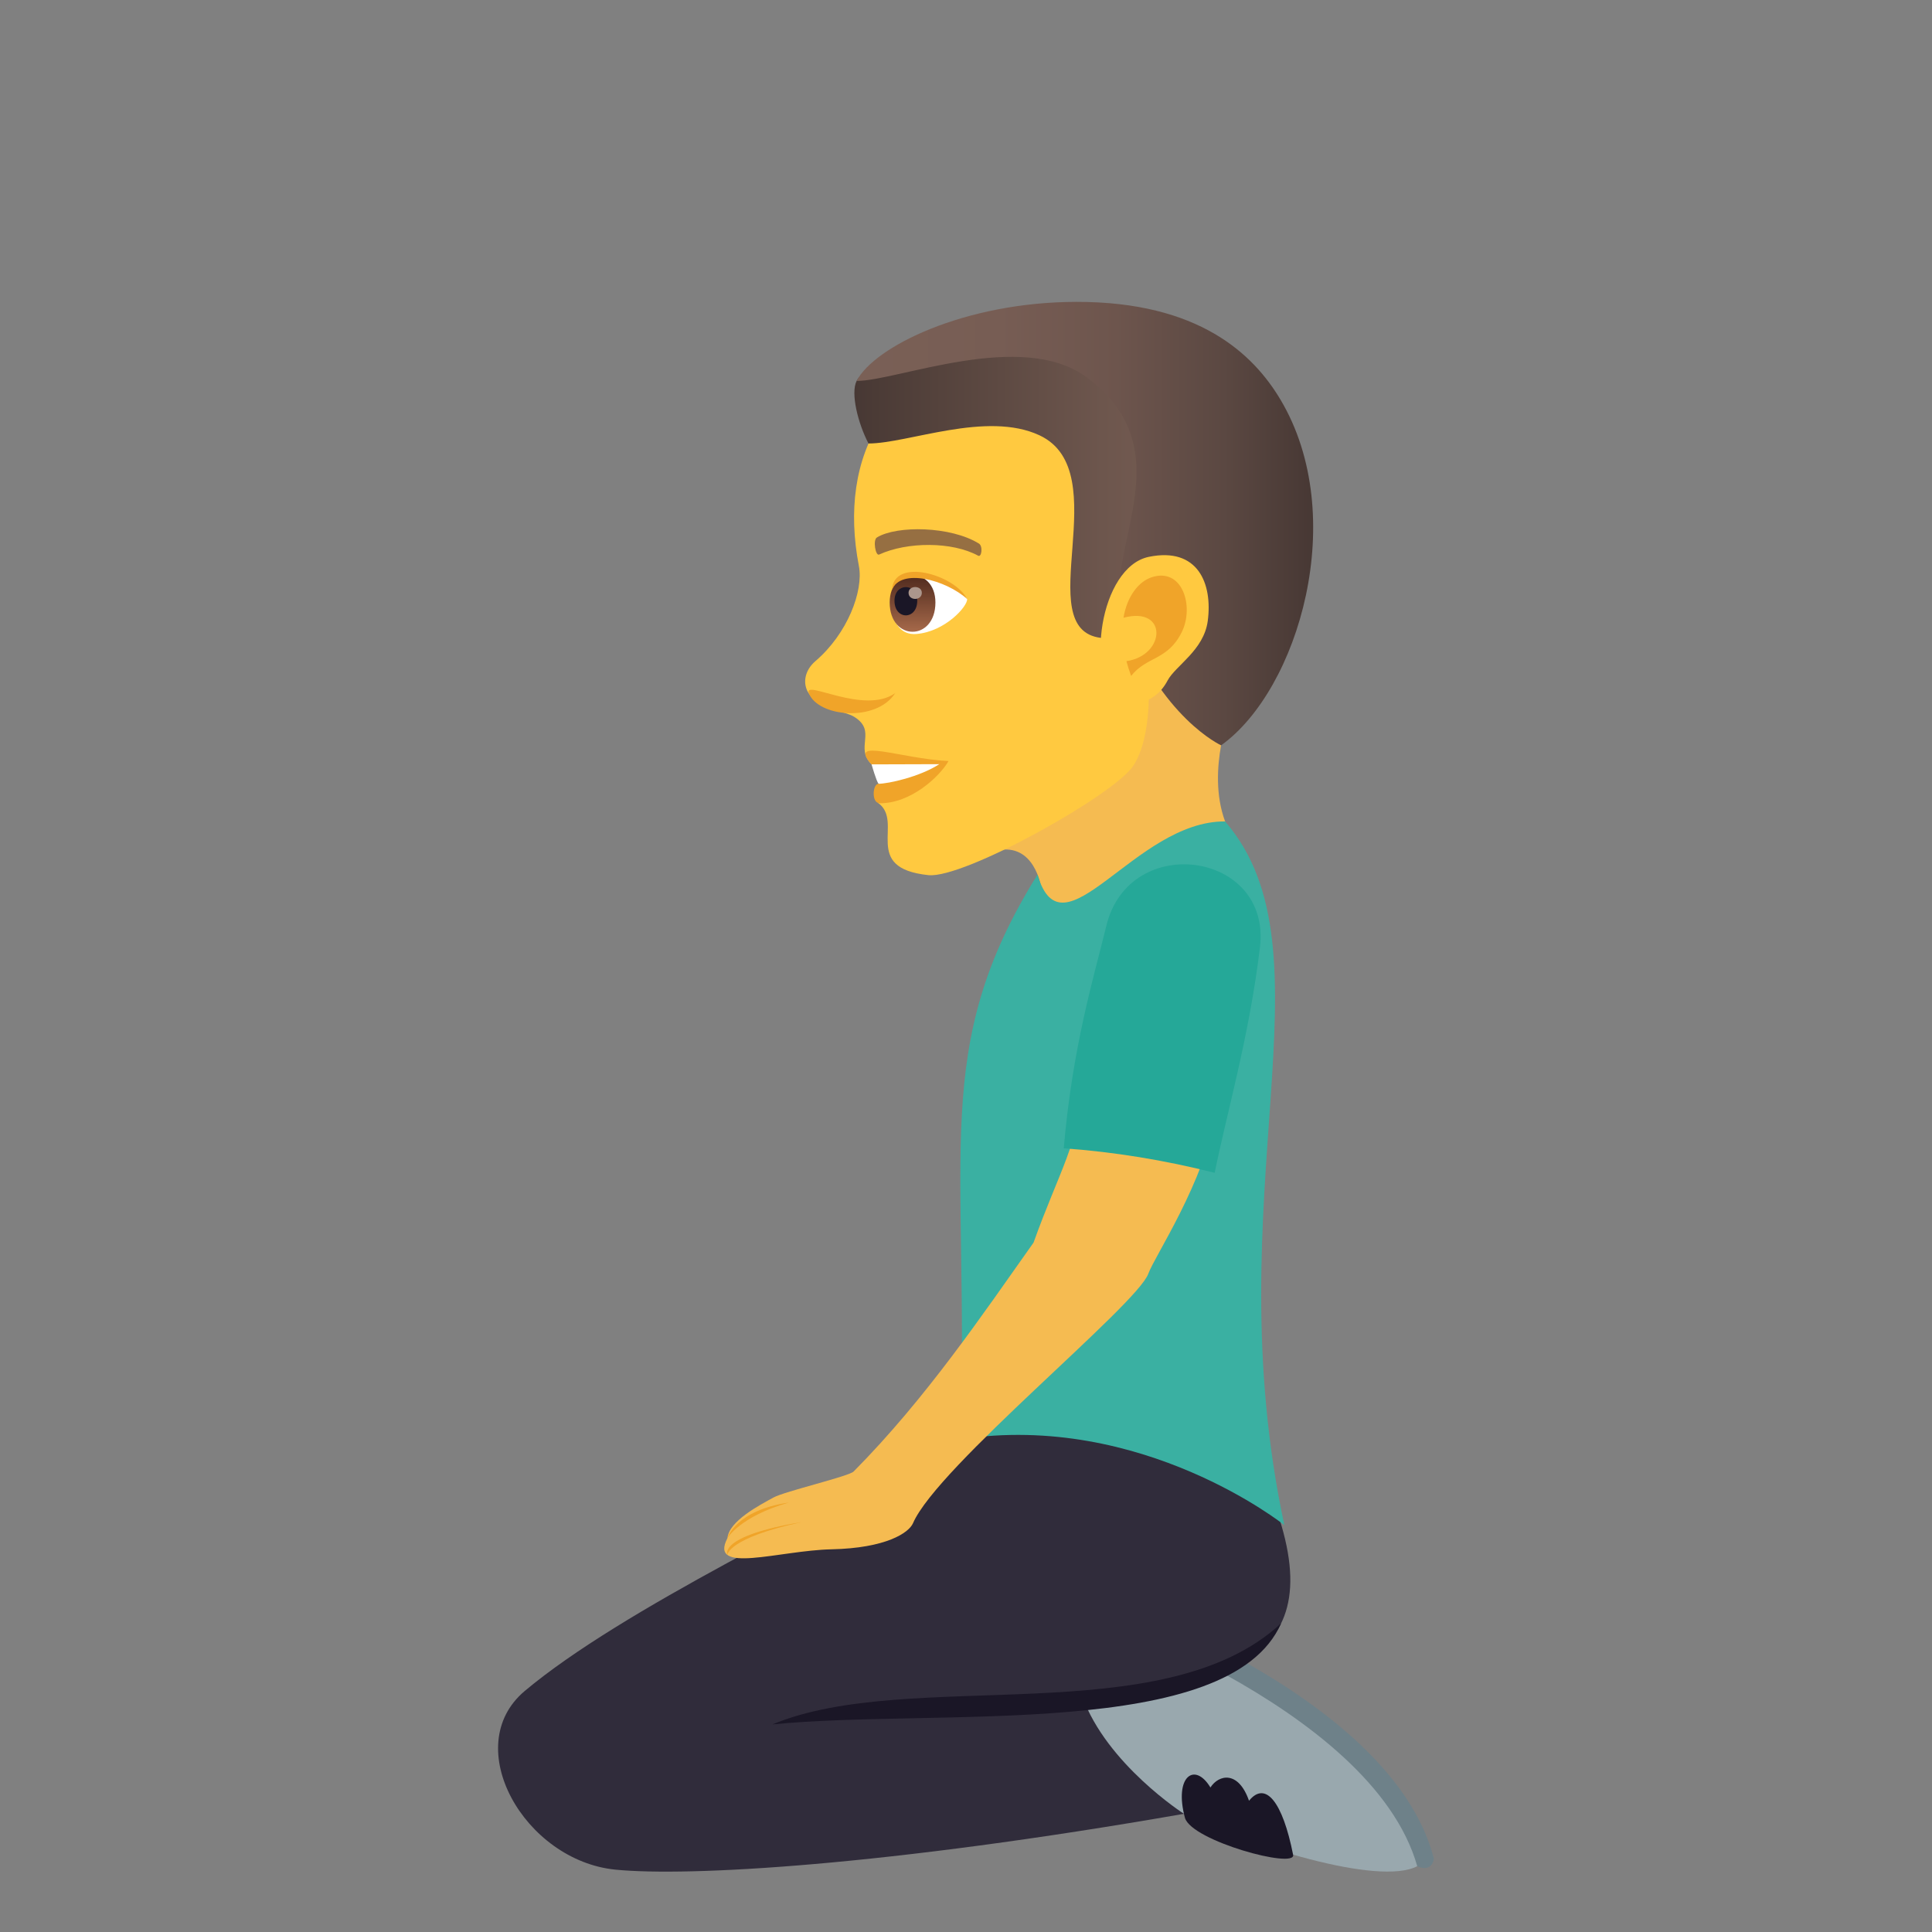 <?xml version="1.0" encoding="utf-8"?>
<!-- Generator: Adobe Illustrator 15.0.0, SVG Export Plug-In . SVG Version: 6.00 Build 0)  -->
<!DOCTYPE svg PUBLIC "-//W3C//DTD SVG 1.1//EN" "http://www.w3.org/Graphics/SVG/1.1/DTD/svg11.dtd">
<svg version="1.1" id="Layer_1" xmlns:x="http://ns.adobe.com/Extensibility/1.0/" xmlns:i="http://ns.adobe.com/AdobeIllustrator/10.0/" xmlns:graph="http://ns.adobe.com/Graphs/1.0/"
	 xmlns="http://www.w3.org/2000/svg" xmlns:xlink="http://www.w3.org/1999/xlink" xmlns:a="http://ns.adobe.com/AdobeSVGViewerExtensions/3.0/"
	 x="0px" y="0px" width="64px" height="64px" viewBox="0 0 64 64" enable-background="new 0 0 64 64" xml:space="preserve">
<rect x="0" y="0" width="64" height="64" fill="#808080" stroke="none"/>
<path fill="#F5BB51" d="M32.553,28.34c1.439-0.682,1.854,0.567,1.947,1.091c0.318,1.72,6.813-0.245,6.083-2.22
	c-0.636-1.718,0.214-3.77,0.214-3.77C39.836,22.896,36.323,16.751,32.553,28.34z"/>
<path fill="#FFC940" d="M33.728,11.309c-4.376,0.692-5.981,3.791-5.276,7.442c0.158,0.825-0.377,2.238-1.436,3.146
	c-0.385,0.328-0.422,0.768-0.233,1.058c0.37,0.574,1.181,0.58,1.519,0.794c0.76,0.479,0,1.009,0.571,1.573
	c0.261,0.258,1.001-0.084,0.218,1.278c0.873,0.632-0.584,2.155,1.663,2.39c1.179,0.125,6.166-2.665,6.79-3.625
	c0.652-1.01,0.498-2.876,0.498-2.876c3.359-0.96,4.547-3.867,3.82-6.908C40.851,11.325,36.564,10.859,33.728,11.309z"/>
<path fill="#F0A429" d="M28.872,25.321c0.411,0.25,0.231,0.642,0.231,0.642c-0.197,0-0.248,0.647,0.045,0.647
	c1.027,0,1.967-0.872,2.274-1.399C29.818,25.131,28.057,24.413,28.872,25.321z"/>
<path fill="#FFFFFF" d="M28.872,25.321c0,0,0.157,0.557,0.231,0.642c0.32,0,1.367-0.229,2.012-0.649L28.872,25.321z"/>
<linearGradient id="SVGID_1_" gradientUnits="userSpaceOnUse" x1="28.302" y1="15.934" x2="40.559" y2="15.934">
	<stop  offset="0" style="stop-color:#473834"/>
	<stop  offset="0.056" style="stop-color:#4B3B36"/>
	<stop  offset="0.669" style="stop-color:#6D564D"/>
	<stop  offset="1" style="stop-color:#7A6056"/>
	<a:midPointStop  offset="0" style="stop-color:#473834"/>
	<a:midPointStop  offset="0.43" style="stop-color:#473834"/>
	<a:midPointStop  offset="1" style="stop-color:#7A6056"/>
</linearGradient>
<path fill="url(#SVGID_1_)" d="M40.327,13.315c-3.11-4.64-11.368-1.83-11.95-0.696c-0.209,0.41,0.052,1.421,0.393,2.072
	c1.313,0,3.912-1.088,5.662-0.272c2.59,1.208-0.35,6.428,2.04,6.712C36.846,21.175,41.656,15.626,40.327,13.315z"/>
<linearGradient id="SVGID_2_" gradientUnits="userSpaceOnUse" x1="28.377" y1="17.345" x2="43.5" y2="17.345">
	<stop  offset="0" style="stop-color:#7A6056"/>
	<stop  offset="0.312" style="stop-color:#775D54"/>
	<stop  offset="0.569" style="stop-color:#6D554D"/>
	<stop  offset="0.805" style="stop-color:#5B4842"/>
	<stop  offset="1" style="stop-color:#473834"/>
	<a:midPointStop  offset="0" style="stop-color:#7A6056"/>
	<a:midPointStop  offset="0.746" style="stop-color:#7A6056"/>
	<a:midPointStop  offset="1" style="stop-color:#473834"/>
</linearGradient>
<path fill="url(#SVGID_2_)" d="M42.414,13.233c-0.89-1.492-2.689-3.244-6.775-3.233c-3.69,0.008-6.68,1.485-7.262,2.619
	c1.355,0,5.471-1.713,7.621-0.12c3.346,2.479,0.43,5.849,1.219,7.965c1.234,3.313,3.234,4.226,3.234,4.226
	C43.019,22.85,44.719,17.093,42.414,13.233z"/>
<path fill="#F0A429" d="M26.793,22.96c0.303,0.799,2.242,0.972,2.861,0C28.633,23.692,26.617,22.495,26.793,22.96z"/>
<path fill="#FFC940" d="M38.057,18.446c-1.635,0.336-2.143,3.992-0.92,4.786c0.172,0.112,1.066,0.21,1.539-0.686
	c0.262-0.496,1.2-1,1.332-1.973C40.174,19.328,39.68,18.114,38.057,18.446z"/>
<path id="Path_462_" fill="#F0A429" d="M38.143,19.125c-0.416,0.141-0.806,0.615-0.926,1.339c1.472-0.396,1.404,1.244,0.098,1.438
	c0.041,0.159,0.092,0.32,0.155,0.489c0.522-0.659,1.21-0.507,1.677-1.451C39.568,20.09,39.171,18.779,38.143,19.125z"/>
<path fill="#FFFFFF" d="M32.037,19.844c0.023,0.234-0.723,1.077-1.673,1.157c-0.54,0.045-0.733-0.371-0.856-0.817
	C29.392,18.403,31.504,19.036,32.037,19.844z"/>
<linearGradient id="Path_1_" gradientUnits="userSpaceOnUse" x1="30.229" y1="20.928" x2="30.229" y2="19.055">
	<stop  offset="0" style="stop-color:#A6694A"/>
	<stop  offset="1" style="stop-color:#4F2A1E"/>
	<a:midPointStop  offset="0" style="stop-color:#A6694A"/>
	<a:midPointStop  offset="0.5" style="stop-color:#A6694A"/>
	<a:midPointStop  offset="1" style="stop-color:#4F2A1E"/>
</linearGradient>
<path id="Path_461_" fill="url(#Path_1_)" d="M29.472,19.957c0,1.295,1.515,1.295,1.515,0
	C30.986,18.754,29.472,18.754,29.472,19.957z"/>
<path id="Path_460_" fill="#1A1626" d="M29.631,19.899c0,0.647,0.754,0.647,0.754,0C30.385,19.297,29.631,19.297,29.631,19.899z"/>
<path id="Path_354_" fill="#AB968C" d="M30.097,19.637c0,0.271,0.44,0.271,0.44,0C30.537,19.384,30.097,19.384,30.097,19.637z"/>
<path fill="#F0A429" d="M32.037,19.844c-0.406-0.808-2.434-1.395-2.488-0.305C29.834,18.807,31.338,19.208,32.037,19.844z"/>
<path id="Path_353_" fill="#966F42" d="M32.426,18.005c-0.93-0.576-2.711-0.605-3.374-0.203c-0.144,0.077-0.05,0.622,0.069,0.569
	c0.926-0.427,2.418-0.436,3.283,0.038C32.52,18.47,32.566,18.084,32.426,18.005z"/>
<path fill="#6E8189" d="M46.947,61.82c0,0,0.462,0.242,0.553-0.244c-1.426-5.605-11.563-8.9-11.563-8.9
	c-0.365,0.077-0.52,0.49-0.52,0.49L46.947,61.82z"/>
<path fill="#99A8AE" d="M38.969,59.964c2.395,1.186,6.711,2.524,7.979,1.856c-1.516-5.354-11.529-8.654-11.529-8.654
	C31.721,56.805,37.836,59.404,38.969,59.964z"/>
<path fill="#1A1626" d="M42.836,61.443c-0.346-1.757-0.916-2.461-1.461-1.791c-0.352-1.009-1.002-0.87-1.278-0.439
	c-0.519-0.863-1.216-0.367-0.843,1.01C39.489,60.987,42.934,61.92,42.836,61.443z"/>
<path fill="#302C3B" d="M41.607,48.391c0,0-4.855-4.68-9.791-0.715c-4.53,2.49-11.212,5.638-14.432,8.339
	c-2.18,1.831-0.008,5.625,3.008,5.92c2.418,0.236,8.924-0.122,18.828-1.85c0,0-2.553-1.636-3.367-3.885
	C41.289,55.828,44.617,54.7,41.607,48.391z"/>
<path fill="#1A1626" d="M42.438,53.776c-3.915,3.631-12.301,1.452-16.85,3.347C31.008,56.579,40.719,57.676,42.438,53.776z"/>
<path fill="#3AB0A2" d="M42.545,50.521c0,0-4.709-3.759-10.729-2.845c0.303-9.481-1.03-12.953,2.553-18.703
	c0.832,2.851,3.217-1.784,6.214-1.762C44.323,31.538,40.209,39.61,42.545,50.521z"/>
<path fill="#F5BB51" d="M38.04,42.192c0.212-0.589,1.849-3.003,2.266-5.391c-1.479-0.35-2.96-0.659-4.438-0.913
	c-0.114,1.98-0.778,2.892-1.63,5.274c-1.683,2.375-3.558,5.159-5.962,7.585c-0.158,0.159-2.279,0.655-2.65,0.858
	c-0.46,0.253-1.473,0.775-1.528,1.346c-0.636,1.219,1.714,0.409,3.447,0.372c1.807-0.039,2.563-0.547,2.7-0.866
	C31.051,48.587,37.67,43.23,38.04,42.192z"/>
<path fill="#F0A429" d="M26.131,49.774c-1.77,0.258-2.034,1.178-2.034,1.178S24.51,50.235,26.131,49.774z"/>
<path fill="#F0A429" d="M26.568,50.419c-2.813,0.467-2.472,1.091-2.472,1.091S24.097,50.952,26.568,50.419z"/>
<path fill="#25A898" d="M40.238,38.851c0.398-1.976,1.148-4.526,1.5-7.475c0.38-3.174-4.331-3.833-5.088-0.711
	c-0.412,1.695-1.121,3.991-1.412,7.374C36.904,38.158,38.582,38.432,40.238,38.851z"/>
</svg>
